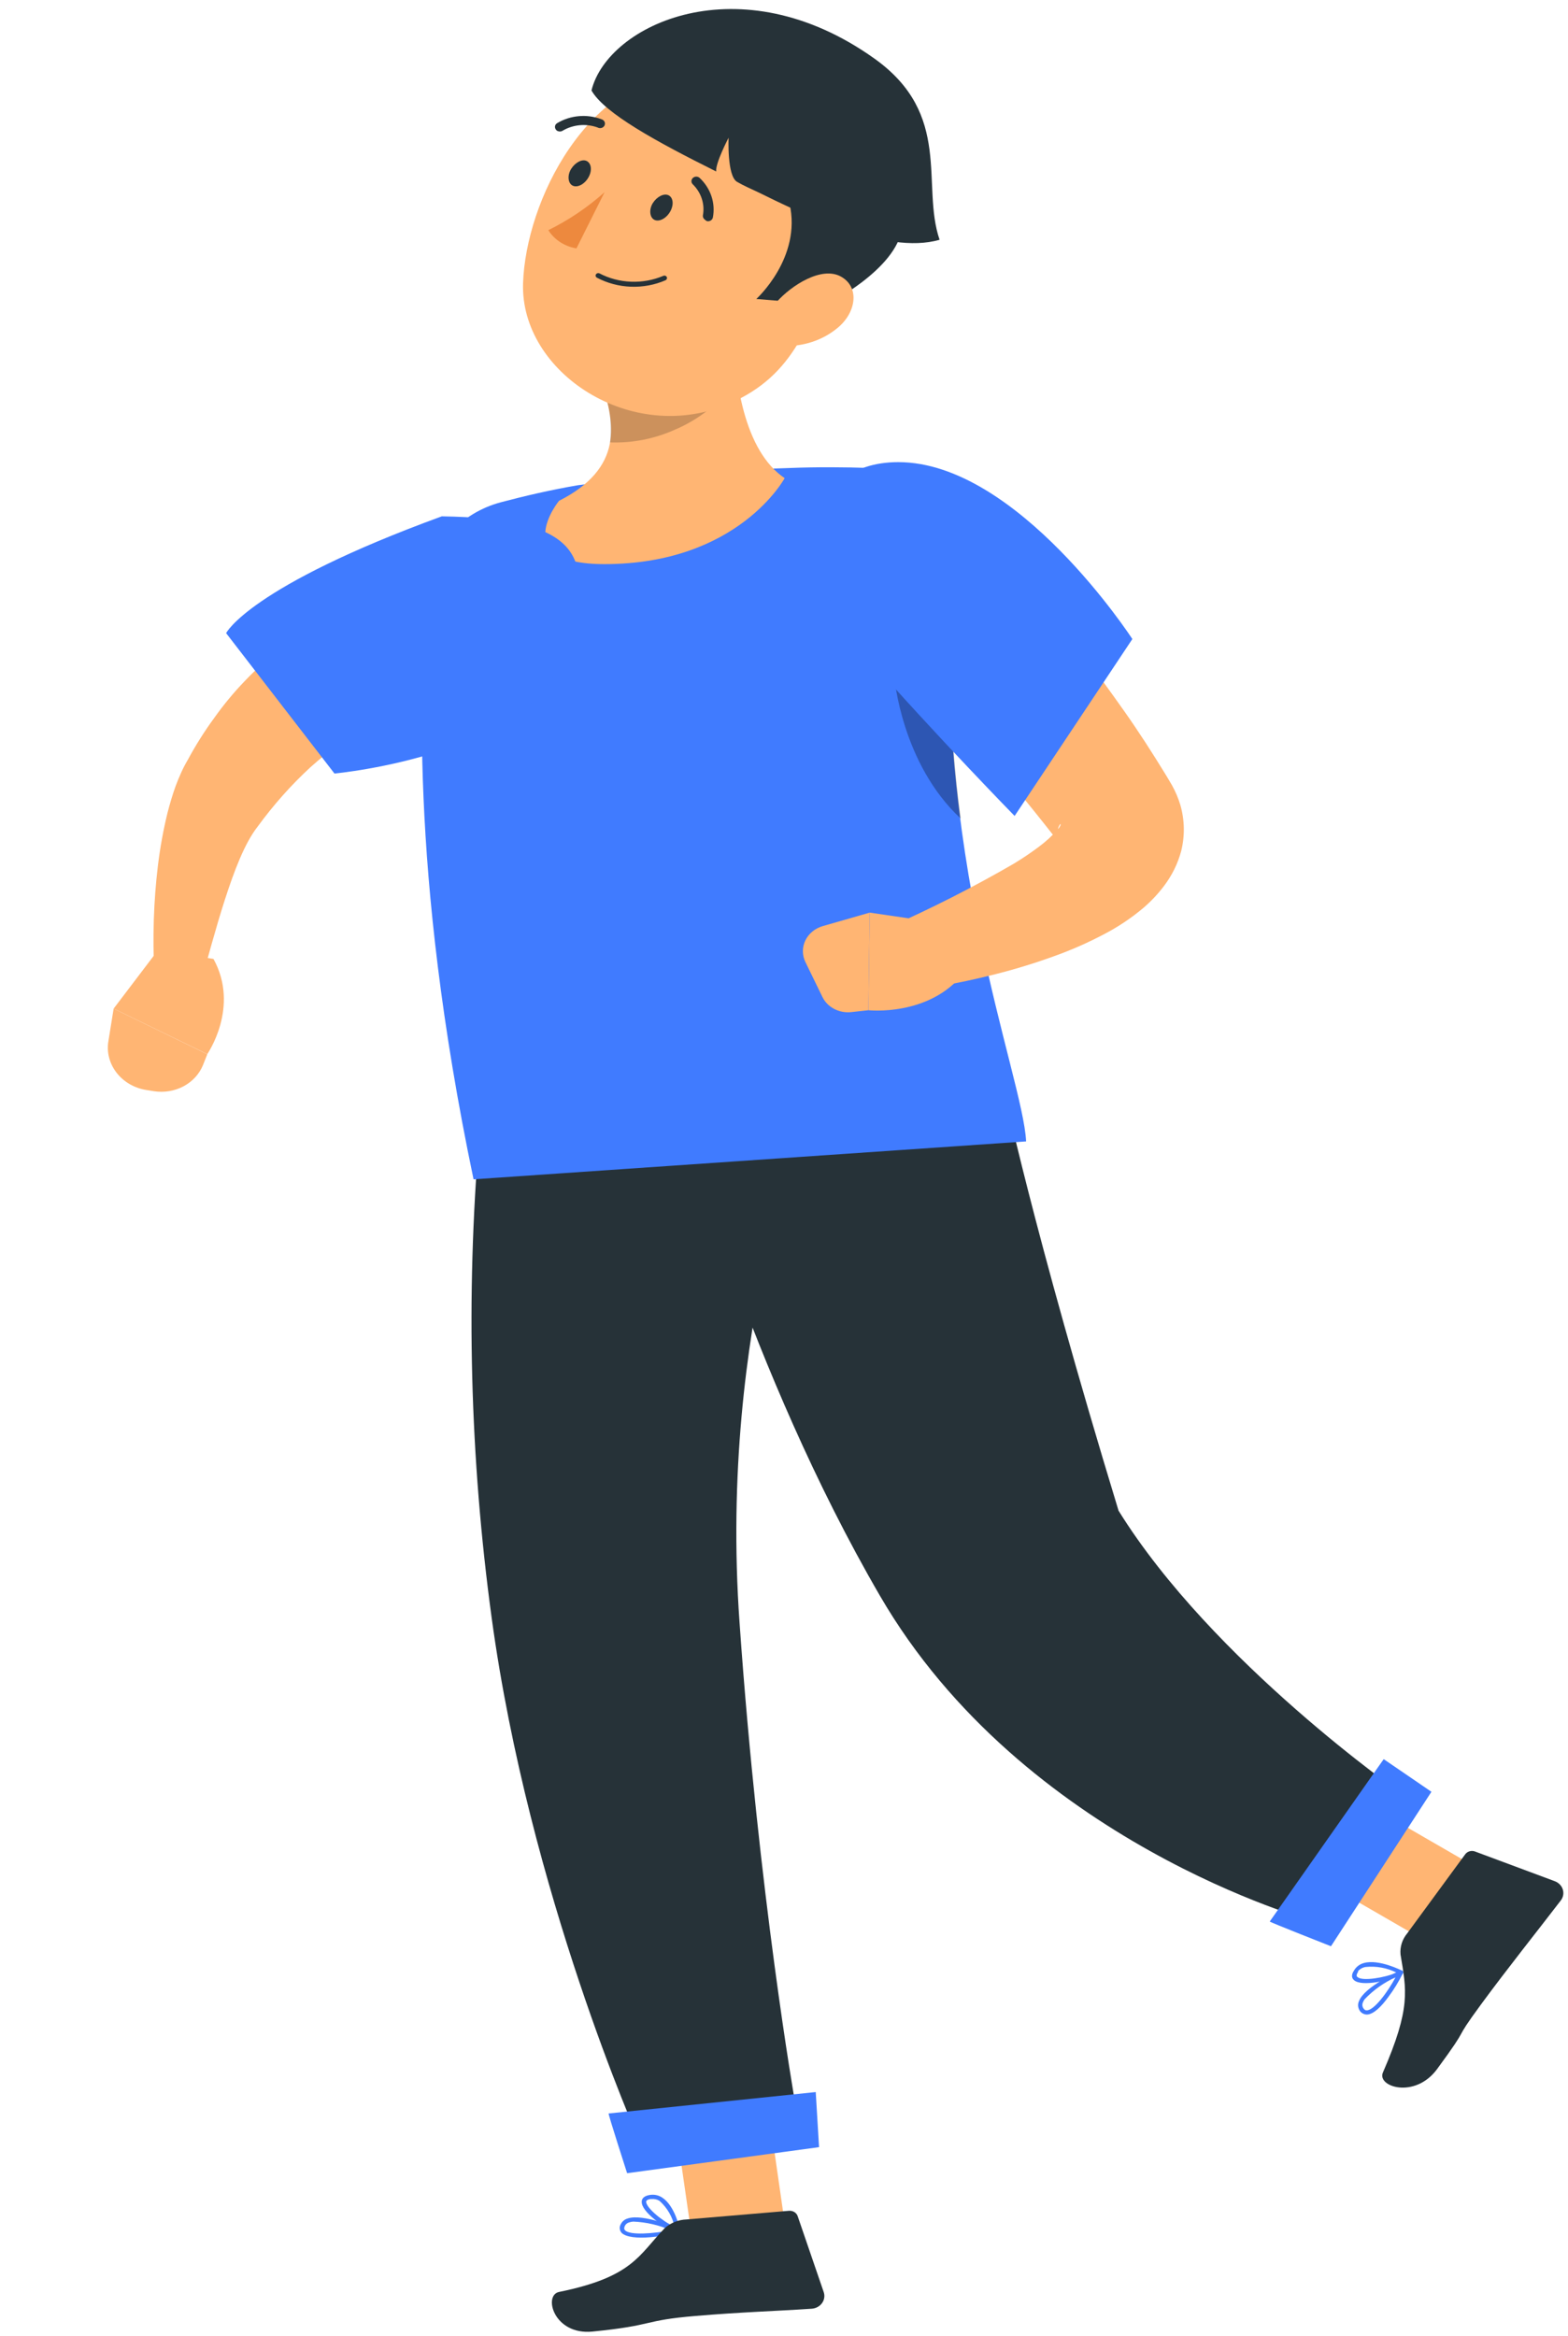 <svg width="143" height="213" viewBox="0 0 143 213" fill="none" xmlns="http://www.w3.org/2000/svg">
<g id="blueBoy">
<g id="freepik--character-2--inject-21">
<g id="Right-fot">
<path id="Vector" d="M126.618 182.095C126.002 182.95 125.275 183.682 124.669 183.701C124.51 183.7 124.354 183.653 124.224 183.568C124.094 183.482 123.996 183.361 123.942 183.222C123.886 183.103 123.857 182.975 123.857 182.846C123.857 182.717 123.886 182.589 123.942 182.471C124.427 181.175 127.527 179.766 127.659 179.71C127.693 179.688 127.733 179.676 127.775 179.676C127.816 179.676 127.857 179.688 127.891 179.71C127.921 179.738 127.941 179.773 127.95 179.811C127.959 179.849 127.956 179.889 127.942 179.926C127.574 180.686 127.131 181.412 126.618 182.095ZM124.477 182.273C124.401 182.372 124.34 182.479 124.295 182.593C124.262 182.665 124.245 182.744 124.245 182.823C124.245 182.902 124.262 182.98 124.295 183.053C124.427 183.297 124.558 183.325 124.649 183.316C125.325 183.316 126.558 181.644 127.275 180.302C126.212 180.786 125.262 181.459 124.477 182.283V182.273Z" fill="#407BFF"/>
<path id="Vector_2" d="M127.921 179.983L127.861 180.04C126.851 180.594 124.194 181.195 123.487 180.566C123.316 180.415 123.174 180.143 123.487 179.683C123.582 179.516 123.712 179.369 123.87 179.251C124.028 179.133 124.211 179.047 124.406 178.997C125.76 178.631 127.8 179.664 127.891 179.711C127.921 179.728 127.945 179.751 127.963 179.779C127.981 179.807 127.991 179.838 127.992 179.871C127.983 179.915 127.958 179.954 127.921 179.983ZM123.881 179.767L123.821 179.861C123.649 180.162 123.75 180.256 123.821 180.293C124.255 180.669 126.245 180.359 127.366 179.88C126.502 179.444 125.515 179.263 124.538 179.364C124.256 179.411 124.004 179.555 123.831 179.767H123.881Z" fill="#407BFF"/>
<g id="Group 119">
<path id="Vector_3" d="M138.129 172.299L133.291 178.891L116.392 169.125L121.23 162.533L138.129 172.299Z" fill="#FFB573"/>
<path id="Vector_4" d="M128.342 176.29L133.625 169.088C133.721 168.956 133.863 168.859 134.026 168.813C134.19 168.767 134.366 168.774 134.524 168.834L141.786 171.538C141.962 171.603 142.119 171.704 142.247 171.833C142.374 171.962 142.469 172.117 142.523 172.285C142.577 172.453 142.59 172.63 142.561 172.803C142.531 172.976 142.46 173.141 142.352 173.285C140.393 175.848 137.473 179.501 135.08 182.76C132.272 186.581 134.332 184.224 131.039 188.703C129.019 191.408 125.555 190.29 126.12 188.985C128.696 183.06 128.262 181.473 127.726 178.224C127.662 177.53 127.882 176.839 128.342 176.29Z" fill="#263238"/>
<path id="Vector_5" d="M62.001 101.479C62.001 101.479 68.294 124.954 80.243 145.5C93.323 168.036 119.706 175.172 119.706 175.172L127.908 163.613C127.908 163.613 110.596 151.585 102.01 137.753C94.101 111.78 91.475 99 91.475 99L62.001 101.479Z" fill="#263238"/>
<path id="Vector_6" d="M115.798 175.219C115.798 175.276 121.384 177.473 121.384 177.473L130.545 163.388L126.192 160.411L115.798 175.219Z" fill="#407BFF"/>
</g>
</g>
<g id="Left-fot">
<path id="Vector_7" d="M59.263 204.009C58.162 204.103 57.091 204.009 56.697 203.614C56.595 203.502 56.534 203.363 56.521 203.216C56.508 203.07 56.545 202.923 56.627 202.797C56.685 202.68 56.77 202.575 56.874 202.49C56.978 202.404 57.1 202.339 57.233 202.3C58.617 201.821 61.758 203.154 61.889 203.239C61.929 203.253 61.962 203.279 61.984 203.313C62.006 203.347 62.016 203.387 62.01 203.427C62.008 203.464 61.992 203.499 61.967 203.527C61.942 203.556 61.907 203.577 61.869 203.586C61.016 203.8 60.144 203.942 59.263 204.009ZM57.758 202.581C57.627 202.59 57.498 202.615 57.374 202.657C57.294 202.679 57.219 202.716 57.155 202.766C57.091 202.816 57.038 202.878 57 202.948C56.879 203.201 56.94 203.305 57 203.37C57.445 203.849 59.606 203.68 61.182 203.37C60.108 202.9 58.944 202.632 57.758 202.581Z" fill="#407BFF"/>
<path id="Vector_8" d="M61.828 203.568H61.737C60.667 203.23 58.455 201.69 58.525 200.751C58.525 200.535 58.677 200.253 59.222 200.159C59.422 200.121 59.628 200.121 59.828 200.16C60.028 200.199 60.217 200.275 60.384 200.385C61.545 201.126 61.99 203.202 62.01 203.333C62.014 203.366 62.01 203.399 61.998 203.43C61.986 203.461 61.966 203.489 61.939 203.511C61.926 203.527 61.909 203.54 61.89 203.55C61.871 203.56 61.85 203.566 61.828 203.568ZM59.424 200.525H59.303C58.939 200.591 58.929 200.732 58.929 200.77C58.929 201.324 60.414 202.554 61.515 203.051C61.334 202.153 60.858 201.33 60.151 200.694C59.939 200.558 59.681 200.498 59.424 200.525Z" fill="#407BFF"/>
<path id="Vector_9" d="M72.162 206.873L63.617 207.596L60.971 189.257L69.526 188.534L72.162 206.873Z" fill="#FFB573"/>
<path id="Vector_10" d="M62.626 202.384L71.959 201.595C72.13 201.582 72.302 201.622 72.445 201.711C72.588 201.8 72.694 201.931 72.746 202.084L75.12 209.004C75.179 209.172 75.196 209.349 75.17 209.523C75.144 209.698 75.076 209.864 74.971 210.011C74.866 210.157 74.727 210.279 74.564 210.369C74.401 210.458 74.218 210.511 74.029 210.525C70.656 210.751 67.696 210.826 63.454 211.183C58.505 211.596 59.818 212.037 54.02 212.61C50.515 212.948 49.515 209.295 50.99 208.995C57.706 207.624 58.232 205.661 60.626 203.173C61.164 202.689 61.877 202.408 62.626 202.384Z" fill="#263238"/>
<path id="Vector_11" d="M43.709 103.573C42.476 118.225 42.855 132.956 44.84 147.537C48.264 172.665 58.264 195.108 58.264 195.108L72.496 191.643C72.496 191.643 69.183 172.778 67.445 147.95C65.516 120.898 73.809 101 73.809 101L43.709 103.573Z" fill="#263238"/>
<path id="Vector_12" d="M55.506 192.722C55.435 192.722 57.193 198.168 57.193 198.168L74.697 195.792L74.394 190.769L55.506 192.722Z" fill="#407BFF"/>
</g>
<path id="Vector_13" d="M38.895 53.687C38.42 61.199 37.218 79.04 43.188 107.539L93.58 104.083C93.287 98.055 84.823 77.678 86.873 50.56C86.954 49.576 86.821 48.587 86.481 47.652C86.141 46.717 85.602 45.856 84.895 45.12C84.189 44.383 83.33 43.787 82.37 43.366C81.41 42.946 80.368 42.709 79.308 42.672C77.055 42.597 74.561 42.578 72.116 42.672C65.615 42.854 59.13 43.381 52.693 44.249C50.218 44.672 47.814 45.236 45.753 45.78C43.865 46.267 42.189 47.292 40.959 48.71C39.729 50.128 39.007 51.868 38.895 53.687Z" fill="#407BFF"/>
<path id="Vector_14" opacity="0.3" d="M86.609 61.724C86.72 66.306 87.074 70.625 87.619 74.644C82.205 69.611 81.559 61.724 81.559 61.724H86.609Z" fill="black"/>
<path id="Vector_15" d="M66.872 29.084C66.872 34.719 67.882 41.104 71.559 43.602C71.559 43.602 67.347 51.433 55.135 51.442C46.256 51.442 50.983 45.667 50.983 45.667C56.751 42.747 56.357 38.644 54.539 34.268L63.145 27.225C64.569 25.901 66.872 27.028 66.872 29.084Z" fill="#FFB573"/>
<path id="Vector_16" opacity="0.2" d="M66.875 29.084C66.875 27.028 64.582 25.901 63.148 27.206L54.542 34.239C55.48 36.148 55.856 38.255 55.633 40.343C57.656 40.412 59.667 40.022 61.491 39.207C63.866 38.211 65.865 36.575 67.228 34.512C66.986 32.711 66.868 30.899 66.875 29.084Z" fill="black"/>
<path id="Vector_17" d="M76.823 22.238C73.793 29.684 72.46 34.201 66.54 36.792C57.642 40.689 47.42 33.975 47.703 25.806C47.955 18.416 53.49 6.876 63.48 6.387C73.47 5.899 79.873 14.801 76.823 22.238Z" fill="#FFB573"/>
<path id="Vector_18" d="M82.268 20.774C81.773 24.606 75.349 27.789 75.349 27.789L68.975 27.263C68.975 27.263 73.137 23.507 72.005 18.568C70.874 13.629 81.641 14.201 82.268 20.774Z" fill="#263238"/>
<path id="Vector_19" d="M79.74 5.337C86.922 10.454 83.982 16.868 85.689 21.863C80.781 23.309 72.73 19.29 69.134 17.525C68.488 17.215 67.832 16.943 67.225 16.586C66.286 16.051 66.448 12.558 66.448 12.558C66.448 12.558 65.225 14.886 65.316 15.637C59.852 12.914 55.115 10.323 53.943 8.248C55.418 2.228 67.468 -3.415 79.74 5.337Z" fill="#263238"/>
<path id="Vector_20" d="M54.429 25.318C55.379 25.82 56.444 26.104 57.535 26.145C58.626 26.185 59.712 25.983 60.702 25.553C60.758 25.523 60.8 25.475 60.819 25.417C60.838 25.359 60.832 25.297 60.803 25.243C60.771 25.193 60.72 25.156 60.66 25.141C60.599 25.125 60.535 25.131 60.48 25.159C59.559 25.548 58.551 25.729 57.541 25.688C56.53 25.648 55.544 25.386 54.662 24.924C54.606 24.9 54.543 24.897 54.484 24.915C54.426 24.933 54.377 24.97 54.348 25.02C54.318 25.07 54.31 25.129 54.325 25.184C54.341 25.24 54.378 25.288 54.429 25.318Z" fill="#263238"/>
<path id="Vector_21" d="M61.106 19.319C60.742 19.938 60.096 20.258 59.672 20.042C59.247 19.826 59.177 19.103 59.53 18.53C59.884 17.957 60.54 17.591 60.974 17.807C61.409 18.023 61.469 18.699 61.106 19.319Z" fill="#263238"/>
<path id="Vector_22" d="M53.652 16.201C53.288 16.821 52.642 17.14 52.218 16.924C51.794 16.708 51.723 15.985 52.087 15.403C52.45 14.821 53.097 14.464 53.521 14.689C53.945 14.915 54.016 15.581 53.652 16.201Z" fill="#263238"/>
<path id="Vector_23" d="M64.288 20.032C64.22 19.988 64.167 19.926 64.135 19.855C64.103 19.783 64.093 19.705 64.106 19.629C64.197 19.125 64.162 18.608 64.002 18.12C63.843 17.631 63.564 17.183 63.187 16.812C63.104 16.734 63.058 16.63 63.058 16.52C63.058 16.412 63.104 16.307 63.187 16.229C63.227 16.19 63.276 16.159 63.33 16.138C63.383 16.116 63.441 16.105 63.5 16.105C63.558 16.105 63.616 16.116 63.67 16.138C63.724 16.159 63.773 16.19 63.813 16.229C64.307 16.697 64.674 17.267 64.883 17.892C65.092 18.518 65.137 19.181 65.015 19.826C64.995 19.933 64.931 20.029 64.837 20.094C64.743 20.158 64.626 20.187 64.51 20.173C64.423 20.147 64.346 20.098 64.288 20.032Z" fill="#263238"/>
<path id="Vector_24" d="M50.882 11.957C50.838 11.943 50.797 11.921 50.763 11.892C50.728 11.863 50.7 11.827 50.68 11.788C50.648 11.743 50.627 11.692 50.617 11.639C50.608 11.586 50.609 11.531 50.623 11.479C50.636 11.426 50.66 11.377 50.694 11.333C50.728 11.29 50.771 11.253 50.821 11.225C51.415 10.869 52.092 10.652 52.795 10.592C53.499 10.531 54.208 10.629 54.861 10.877C54.922 10.895 54.977 10.925 55.024 10.964C55.072 11.003 55.109 11.052 55.135 11.105C55.16 11.159 55.173 11.218 55.172 11.277C55.171 11.335 55.157 11.393 55.13 11.447C55.103 11.5 55.064 11.547 55.016 11.585C54.968 11.624 54.912 11.652 54.851 11.668C54.79 11.685 54.726 11.689 54.663 11.68C54.601 11.672 54.541 11.651 54.488 11.619C53.967 11.434 53.406 11.365 52.852 11.419C52.297 11.473 51.764 11.648 51.296 11.929C51.234 11.965 51.165 11.986 51.093 11.991C51.02 11.996 50.948 11.984 50.882 11.957Z" fill="#263238"/>
<path id="Vector_25" d="M55.137 17.524C53.608 18.895 51.881 20.062 50.006 20.989C50.279 21.422 50.65 21.795 51.092 22.082C51.535 22.369 52.04 22.563 52.571 22.651L55.137 17.524Z" fill="#ED893E"/>
<path id="Vector_26" d="M76.317 29.957C74.987 31.036 73.264 31.604 71.499 31.544C69.318 31.403 69.308 29.244 70.823 27.544C72.176 26.014 74.944 24.239 76.701 25.225C78.459 26.211 78.065 28.577 76.317 29.957Z" fill="#FFB573"/>
<g id="Right-arm">
<path id="Vector_27" d="M79.772 57.395L81.853 59.612L83.984 61.94C85.408 63.499 86.802 65.086 88.196 66.635C90.971 69.841 93.664 73.108 96.277 76.439L96.519 76.749L96.58 76.824C96.58 76.824 96.58 76.824 96.58 76.777C96.538 76.667 96.508 76.554 96.489 76.439C96.408 76.099 96.426 75.746 96.539 75.415C96.782 74.88 96.842 75.227 96.459 75.64C95.966 76.204 95.411 76.717 94.802 77.171C94.046 77.742 93.257 78.275 92.439 78.767C88.749 80.905 84.931 82.846 81.004 84.58L82.752 90.345C85.163 90.055 87.551 89.622 89.903 89.049C92.312 88.481 94.674 87.756 96.974 86.88C98.203 86.406 99.4 85.864 100.559 85.256C101.898 84.571 103.146 83.742 104.277 82.786C104.982 82.182 105.616 81.508 106.165 80.777C106.888 79.82 107.416 78.747 107.721 77.612C108.066 76.229 108.042 74.788 107.65 73.415C107.461 72.788 107.204 72.181 106.883 71.603L106.478 70.917L106.256 70.551C105.074 68.626 103.852 66.72 102.539 64.861C101.226 63.001 99.903 61.17 98.499 59.377C97.095 57.583 95.64 55.827 94.115 54.109C93.358 53.255 92.59 52.4 91.782 51.564C90.974 50.728 90.196 49.93 89.247 49.02L79.772 57.395Z" fill="#FFB573"/>
<path id="Vector_28" d="M86.298 84.242L79.319 83.219L79.198 92.121C79.198 92.121 84.702 92.722 87.844 88.787L86.298 84.242Z" fill="#FFB573"/>
<path id="Vector_29" d="M73.448 87.717L75.003 90.909C75.228 91.372 75.606 91.756 76.082 92.004C76.559 92.252 77.108 92.353 77.65 92.29L79.195 92.121L79.316 83.219L75.034 84.449C74.686 84.549 74.364 84.717 74.091 84.942C73.818 85.166 73.6 85.442 73.45 85.751C73.3 86.06 73.222 86.395 73.222 86.734C73.222 87.072 73.299 87.407 73.448 87.717Z" fill="#FFB573"/>
<path id="Vector_30" d="M81.927 42.141C92.805 42.141 103.27 58.273 103.27 58.273L92.532 74.405C92.532 74.405 85.513 67.231 78.785 59.597C72.21 52.122 72.998 42.141 81.927 42.141Z" fill="#407BFF"/>
</g>
<g id="Left-arm">
<path id="Vector_31" d="M33.663 66.051L33.096 66.38L32.403 66.8C31.94 67.111 31.46 67.411 31.005 67.76C30.082 68.439 29.181 69.191 28.303 69.969C26.551 71.586 24.943 73.394 23.496 75.377C22.3 76.902 21.351 79.436 20.508 82.041C19.665 84.646 18.919 87.498 18.147 90.219L14.074 88.822C13.905 85.463 14.014 82.158 14.399 78.953C14.599 77.3 14.892 75.686 15.277 74.119C15.486 73.311 15.721 72.501 16.013 71.689C16.164 71.278 16.34 70.866 16.519 70.461C16.698 70.056 16.941 69.598 17.114 69.31C17.838 67.966 18.64 66.692 19.517 65.494C20.381 64.275 21.322 63.138 22.334 62.089C23.349 61.021 24.437 60.048 25.593 59.177C26.174 58.736 26.778 58.321 27.414 57.936C27.733 57.739 28.049 57.551 28.394 57.37L28.941 57.105L29.225 56.969L29.587 56.848L33.663 66.051Z" fill="#FFB573"/>
<path id="Vector_32" d="M14.399 86.656L10.364 91.972L18.903 96.121C18.903 96.121 21.893 91.837 19.468 87.441L14.399 86.656Z" fill="#FFB573"/>
<path id="Vector_33" d="M13.352 99.395L14.033 99.504C14.966 99.647 15.917 99.491 16.73 99.061C17.543 98.631 18.169 97.953 18.506 97.138L18.907 96.13L10.363 91.974L9.888 94.927C9.801 95.428 9.822 95.941 9.95 96.437C10.077 96.933 10.309 97.403 10.631 97.819C10.953 98.235 11.36 98.588 11.827 98.859C12.294 99.129 12.812 99.312 13.352 99.395Z" fill="#FFB573"/>
<path id="Vector_34" d="M51.547 58.774C49.867 68.746 30.503 70.536 30.503 70.536L20.622 57.735C20.622 57.735 22.71 53.501 40.292 47.083C52.492 47.283 54.624 50.408 51.547 58.774Z" fill="#407BFF"/>
</g>
</g>
</g>
</svg>
